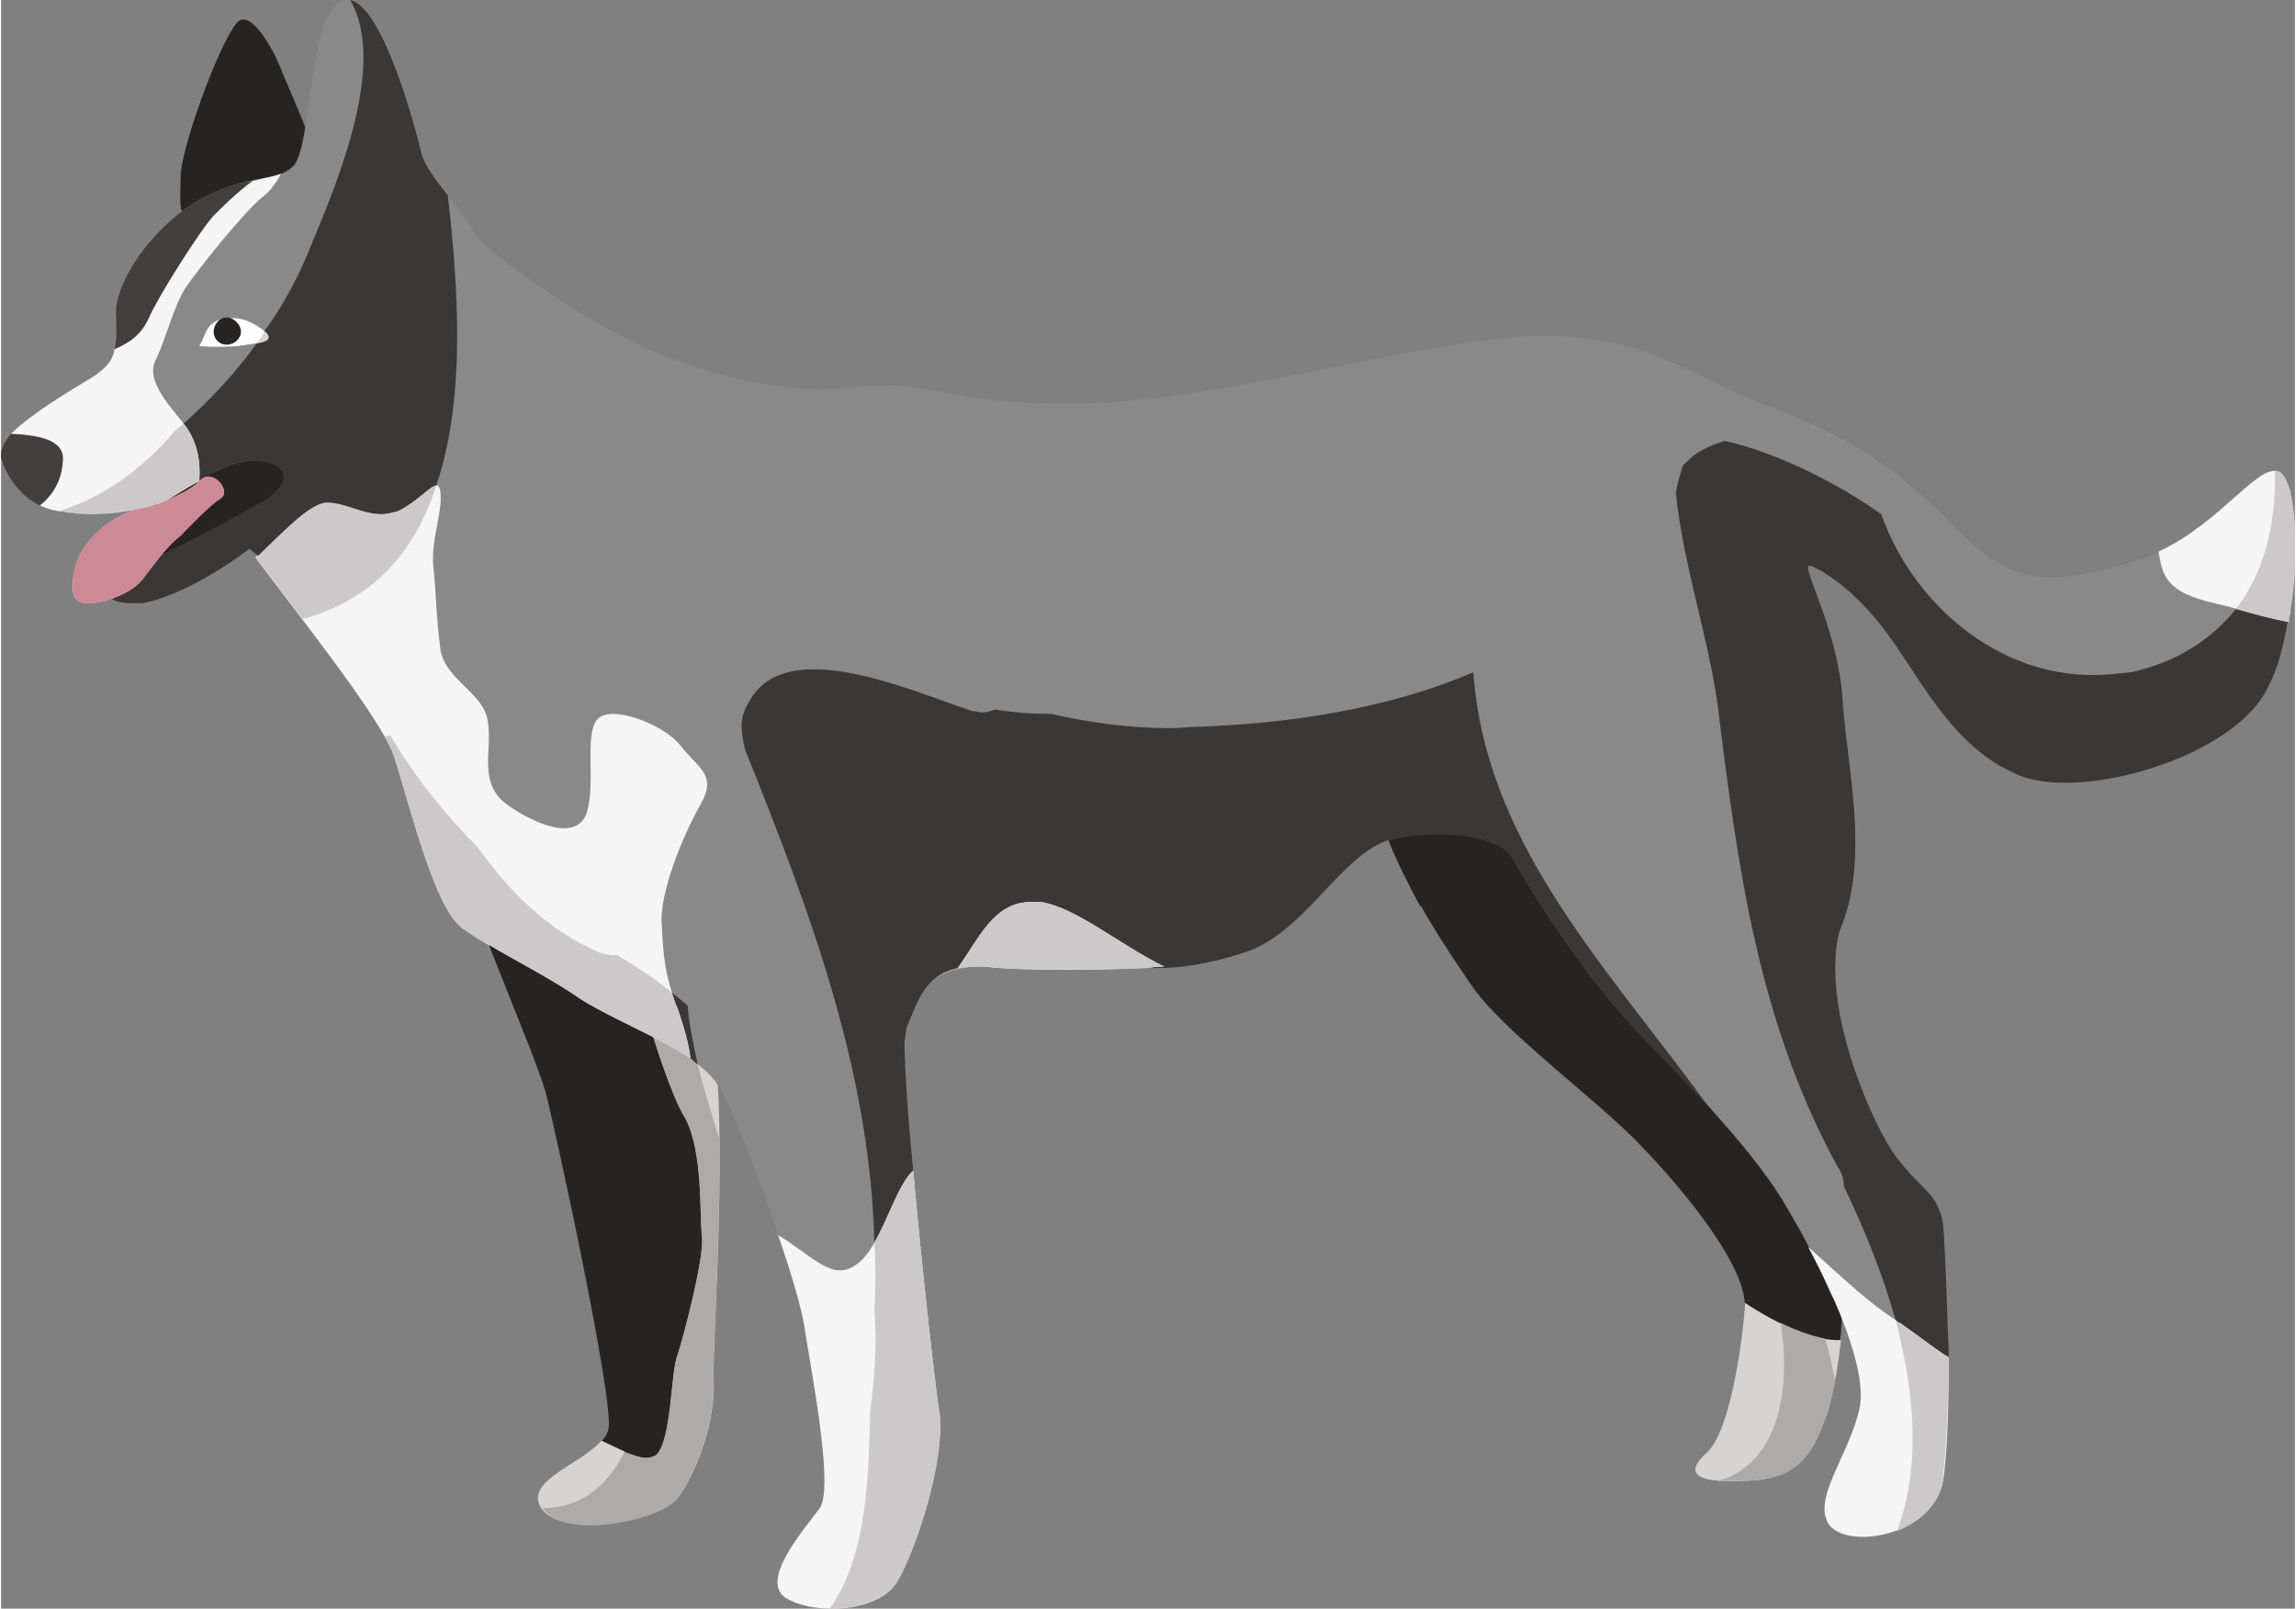 <?xml version="1.0" encoding="UTF-8"?>
<!DOCTYPE svg PUBLIC "-//W3C//DTD SVG 1.1//EN" "http://www.w3.org/Graphics/SVG/1.1/DTD/svg11.dtd">
<!-- Creator: CorelDRAW X7 -->
<svg xmlns="http://www.w3.org/2000/svg" xml:space="preserve" width="1383px" height="969px" version="1.1" shape-rendering="geometricPrecision" text-rendering="geometricPrecision" image-rendering="optimizeQuality" fill-rule="evenodd" clip-rule="evenodd"
viewBox="0 0 1597 1120"
 xmlns:xlink="http://www.w3.org/1999/xlink">
 <rect x="0" y="0" width="1597" height="1120" fill="#808080" stroke="none"/>
 <g id="Слой_x0020_1">
  <g id="_5603530608">
   <path fill="#252422" fill-rule="nonzero" d="M329 626c7,28 41,104 50,134 8,31 47,212 44,234 -1,8 -10,15 -20,21 -16,11 62,19 74,4 12,-15 36,-266 -15,-354 -29,-50 -135,-51 -133,-39z"/>
   <path fill="#D6D4D2" fill-rule="nonzero" d="M489 694c-6,-15 -25,-29 -47,-40 -2,36 23,105 34,124 13,24 10,68 12,84 1,16 -13,69 -17,81 -5,12 -4,60 -15,70 -7,6 -21,-2 -38,-10 -15,17 -54,28 -42,47 15,22 83,9 95,-7 12,-15 27,-54 25,-82 -1,-27 14,-219 -7,-267z"/>
   <path fill="#252422" fill-rule="nonzero" d="M125 328c-19,13 -45,69 -36,73 9,3 90,-26 106,-43 17,-17 26,-52 0,-56 -26,-3 -70,26 -70,26z"/>
   <path fill="#252422" fill-rule="nonzero" d="M958 542c-6,37 43,111 65,143 22,33 90,82 119,113 29,30 73,83 72,112 -2,29 64,48 65,35 4,-28 4,-60 -1,-91 -6,-46 -98,-213 -136,-262 -37,-50 -177,-91 -184,-50z"/>
   <path fill="#252422" fill-rule="nonzero" d="M164 16c-13,16 -39,88 -39,107 0,19 -4,34 19,38 23,3 80,-19 78,-38 -2,-19 -19,-55 -26,-72 -6,-17 -23,-46 -32,-35z"/>
   <path fill="#898989" fill-rule="nonzero" d="M173 382c4,5 19,12 25,19 0,0 70,-17 79,7 10,29 63,200 83,214 10,7 22,-3 35,-13 13,-11 28,-22 42,-12 15,10 4,118 24,129 17,9 32,19 39,31 11,18 34,79 48,124 6,17 95,10 89,-45 -6,-67 -10,-114 -6,-122 7,-16 11,-38 40,-41 4,0 41,-34 47,-34 59,7 67,34 81,35 26,1 51,-5 67,-11 41,-13 67,-68 100,-78 33,-9 77,-4 86,12 8,15 46,78 87,121 41,42 85,88 105,124 9,15 20,35 29,57 14,30 82,92 83,64 0,-46 -2,-97 -4,-111 -4,-22 -14,-22 -33,-47 -18,-26 -56,-113 -37,-162 19,-50 4,-108 0,-157 -4,-49 -31,-95 -22,-92 8,3 32,17 56,51 24,34 44,75 87,94 42,19 151,-10 175,-60 13,-26 19,-64 19,-95l0 -9c0,-23 -4,-42 -10,-46 -16,-10 -48,46 -102,62 -55,15 -81,22 -127,-26 -46,-48 -83,-65 -132,-84 -50,-18 -84,-54 -176,-46 -92,9 -210,46 -305,46 -95,0 -94,-18 -155,-11 -61,6 -128,-20 -158,-36 -31,-16 -93,-56 -103,-73 -10,-18 -32,-40 -36,-53 -3,-14 -28,-114 -54,-108 -26,7 -22,104 -36,116 -13,12 -29,4 -63,22 -34,19 -58,55 -60,77 -1,22 6,34 -17,48 -22,13 29,93 45,88 15,-5 44,-29 65,-30 22,-2 37,12 8,29 -29,17 -94,52 -107,47 -7,-2 -10,5 -6,11 3,7 12,14 30,12 34,-6 75,-38 75,-38z"/>
   <path fill="#F4ACBC" fill-rule="nonzero" d="M92 355c-23,9 -36,25 -40,38 -3,13 -5,25 6,27 11,1 31,-6 40,-16 8,-10 19,-25 27,-31 7,-7 20,-21 28,-26 8,-5 -5,-21 -14,-13 -14,14 -47,21 -47,21z"/>
   <path fill="#FEFEFE" fill-rule="nonzero" d="M138 241c5,-9 5,-17 17,-19 12,-2 20,2 29,9 8,7 -6,8 -20,10 -15,1 -26,0 -26,0z"/>
   <path fill="#252422" fill-rule="nonzero" d="M167 231c0,5 -5,9 -10,9 -5,0 -9,-4 -9,-9 0,-5 4,-10 9,-10 5,0 10,5 10,10z"/>
   <path fill="#D6D4D2" fill-rule="nonzero" d="M1214 907c0,1 0,2 0,3 -2,29 -11,87 -26,101 -15,13 -12,22 26,20 37,-1 47,-17 58,-49 4,-14 7,-31 9,-49 -19,1 -46,-12 -67,-26z"/>
   <path fill="#423F3E" fill-rule="nonzero" d="M43 322c2,-14 -12,-19 -36,-20 -5,6 -8,12 -7,17 4,13 13,26 27,33 10,-8 15,-18 16,-30z"/>
   <path fill="#F6F5F6" fill-rule="nonzero" d="M175 126c-11,8 -22,19 -27,24 -10,11 -39,57 -45,71 -5,11 -12,17 -24,22 -1,7 -5,13 -16,20 -15,9 -42,25 -56,39 24,1 38,6 36,20 -1,12 -6,22 -16,30 5,2 10,4 16,4 24,4 49,0 65,-5 7,-2 18,-9 30,-16 1,-13 -1,-27 -10,-39 -12,-15 -28,-32 -20,-46 7,-15 12,-36 20,-49 8,-12 39,-51 53,-63 7,-5 11,-12 14,-17 -6,2 -12,3 -20,5z"/>
   <path fill="#F6F5F6" fill-rule="nonzero" d="M460 644c-2,-22 15,-63 27,-84 12,-21 -2,-25 -14,-41 -12,-15 -49,-29 -58,-18 -9,11 -1,43 -7,64 -6,21 -35,10 -56,-5 -20,-15 -10,-37 -13,-57 -2,-20 -29,-29 -33,-50 -3,-22 -3,-39 -5,-58 -2,-19 6,-36 5,-51 -1,-16 -12,4 -30,12 -17,7 -33,-5 -49,-6 -12,-1 -33,23 -50,38 25,34 86,110 96,137 10,29 28,107 48,121 20,15 56,31 83,50 20,13 53,26 76,41 -1,-10 -4,-23 -9,-35 -9,-23 -10,-37 -11,-58z"/>
   <path fill="#F6F5F6" fill-rule="nonzero" d="M596 880c-17,13 -30,-5 -55,-20 9,26 16,50 18,62 5,33 21,113 11,128 -11,15 -43,51 -23,63 21,12 65,9 77,-12 12,-20 34,-85 29,-119 -3,-20 -12,-100 -18,-167 -14,12 -22,53 -39,65z"/>
   <path fill="#423F3E" fill-rule="nonzero" d="M103 221c6,-14 35,-60 45,-71 5,-5 16,-16 27,-24 -9,1 -20,4 -35,12 -34,19 -58,55 -60,77 0,12 1,21 -1,28 12,-5 19,-11 24,-22z"/>
   <path fill="#F6F5F6" fill-rule="nonzero" d="M666 674c5,-1 12,-1 19,-1 29,3 81,3 125,0 -31,-15 -61,-41 -86,-45 -31,-4 -42,24 -58,46z"/>
   <path fill="#F6F5F6" fill-rule="nonzero" d="M1587 329c-14,-9 -41,35 -85,55 3,16 4,28 39,36 22,5 38,11 51,13 4,-17 5,-34 5,-49l0 -8c0,-24 -4,-42 -10,-47z"/>
   <path fill="#F6F5F6" fill-rule="nonzero" d="M1258 868c20,37 41,86 36,112 -7,33 -34,64 -21,82 14,17 72,7 79,-31 3,-17 4,-52 4,-86 -10,-6 -21,-15 -34,-24 -22,-14 -35,-27 -64,-53z"/>
   <path fill="#D6D4D2" fill-rule="nonzero" d="M210 431c-13,-16 -24,-32 -33,-43l0 0c9,11 20,27 33,43 0,0 0,0 0,0zm-33 -43l2 -1c0,0 0,0 0,0 -1,0 -1,1 -2,1z"/>
   <path fill="#252422" fill-rule="nonzero" d="M112 386c4,-5 9,-10 13,-13 7,-7 20,-21 28,-26 6,-4 -1,-15 -8,-15 -1,0 -1,0 -2,0 10,-6 21,-11 30,-11 1,0 3,0 4,0 19,0 31,13 4,29 -17,9 -45,25 -69,36zm4 -38c7,-4 14,-9 22,-13l0 0c1,0 1,-1 1,-1 0,0 0,0 0,0 -6,6 -14,10 -23,14z"/>
   <path fill="#3A3735" fill-rule="nonzero" d="M91 420c-6,0 -11,-1 -14,-3 8,-3 16,-7 21,-13 4,-5 9,-12 14,-18 24,-11 52,-27 69,-36 27,-16 15,-29 -4,-29 -1,0 -3,0 -4,0 -9,0 -20,5 -30,11 -1,0 -3,1 -4,2 0,0 0,1 -1,1 1,-13 -1,-27 -10,-39 0,0 -1,-1 -1,-1 19,-17 36,-35 51,-56 7,-1 11,-3 6,-8 0,0 0,0 -1,0 14,-19 25,-40 34,-63 17,-41 52,-124 26,-168 24,5 47,95 50,108 2,7 10,18 18,28 7,62 13,140 -8,202 -4,0 -14,12 -27,18 -4,1 -8,2 -11,2 -14,0 -25,-8 -38,-8 0,0 0,0 0,0 -12,0 -32,22 -48,37 0,0 0,0 0,0l0 0c-3,-2 -5,-4 -6,-5l0 0c0,0 -41,32 -75,38l0 0c-3,0 -5,0 -7,0z"/>
   <path fill="#D6D4D2" fill-rule="nonzero" d="M59 420l0 0 0 0zm0 0c-1,0 -1,0 -1,0 -6,-1 -8,-6 -8,-12 0,6 2,11 8,12 0,0 0,0 1,0zm-10 -63l0 0zm0 0c-2,0 -4,0 -6,-1l0 0c2,1 4,1 6,1z"/>
   <path fill="#CC8A96" fill-rule="nonzero" d="M62 420c-1,0 -2,0 -3,0l0 0c0,0 0,0 0,0 -1,0 -1,0 -1,0 -6,-1 -8,-6 -8,-12 0,-4 1,-10 2,-15 4,-13 17,-29 40,-38 6,-1 11,-2 16,-4 2,0 5,-2 8,-3 9,-4 17,-8 23,-14 0,0 0,0 0,0 1,-1 3,-2 4,-2 1,0 1,0 2,0 7,0 14,11 8,15 -8,5 -21,19 -28,26 -4,3 -9,8 -13,13 -5,6 -10,13 -14,18 -5,6 -13,10 -21,13 0,0 0,0 0,0 -5,2 -11,3 -15,3z"/>
   <path fill="#D6D4D2" fill-rule="nonzero" d="M178 239c2,-3 4,-5 5,-8 1,0 1,0 1,0 5,5 1,7 -6,8z"/>
   <path fill="#CCC9CA" fill-rule="nonzero" d="M63 358c-5,0 -9,0 -14,-1l0 0c0,0 0,0 0,0 -2,0 -4,0 -6,-1l0 0c-1,0 -2,0 -3,0 32,-10 59,-30 81,-56 2,-2 4,-3 6,-5 0,0 1,1 1,1 9,12 11,26 10,39l0 0c-8,4 -15,9 -22,13 -3,1 -6,3 -8,3 -5,2 -10,3 -16,4 0,0 0,0 0,0l0 0c-9,2 -19,3 -29,3z"/>
   <path fill="#CCC9CA" fill-rule="nonzero" d="M210 431c-13,-16 -24,-32 -33,-43l0 0c1,0 1,-1 2,-1 16,-15 36,-37 48,-37 0,0 0,0 0,0 13,0 24,8 38,8 3,0 7,-1 11,-2 13,-6 23,-18 27,-18 -14,44 -42,79 -93,93l0 0z"/>
   <path fill="#D6D4D2" fill-rule="nonzero" d="M620 1106c2,-2 3,-3 4,-5 11,-18 30,-72 30,-108 0,36 -19,90 -30,108 -1,2 -2,3 -4,5zm585 -75c-3,0 -6,0 -9,0l0 0c3,0 6,0 9,0 3,0 6,0 9,0 37,-1 47,-17 58,-49 0,0 0,-1 0,-1 0,0 0,1 0,1 -11,32 -21,48 -58,49 -3,0 -6,0 -9,0zm-570 -216c-4,-42 -6,-73 -6,-90 0,17 2,48 6,90l0 0zm-6 -90c0,0 0,0 0,0 0,0 0,0 0,0zm2 -11l0 0 0 0zm0 0l0 0c0,0 0,0 0,0 0,0 0,0 0,0l0 0zm0 0c0,0 0,0 0,0 0,0 0,0 0,0zm0 0c7,-15 11,-35 35,-40 0,0 0,0 0,0 4,0 8,-1 12,-1 2,0 5,0 7,0 -2,0 -4,0 -6,0 -4,0 -7,0 -10,1 -27,4 -31,24 -38,40zm174 -40c-2,0 -4,0 -6,0l0 0c2,0 4,0 6,0 24,0 46,-6 61,-11 41,-13 67,-68 100,-78l0 0c-33,10 -59,65 -100,78 -15,5 -37,11 -61,11z"/>
   <path fill="#252422" fill-rule="nonzero" d="M1270 932c-10,-2 -21,-6 -31,-11 -2,-10 -5,-20 -8,-29 -16,-45 -60,-78 -91,-112 -43,-46 -81,-97 -124,-143 -5,-6 -11,-9 -17,-9 -4,0 -8,1 -11,3 -8,-15 -16,-31 -22,-46l0 0 0 0 0 0c11,-3 23,-4 35,-4 24,0 45,6 51,16 8,15 46,78 87,121 17,18 35,37 52,55 29,41 63,100 79,159z"/>
   <path fill="#3A3735" fill-rule="nonzero" d="M608 865c-3,-120 -45,-231 -90,-343 -2,-8 -3,-15 -2,-22 1,-4 2,-7 4,-10 9,-18 26,-24 46,-24 37,0 85,21 110,29 2,0 5,1 7,1 4,0 6,-1 9,-2 12,2 24,3 36,3 1,0 2,0 3,0 26,6 54,10 84,10 6,0 12,-1 18,-1 61,-2 132,-12 192,-38 8,115 87,199 156,292 3,4 6,8 10,13 -17,-18 -35,-37 -52,-55 -41,-43 -79,-106 -87,-121 -6,-10 -27,-16 -51,-16 -12,0 -24,1 -35,4l0 0c-33,10 -59,65 -100,78 -15,5 -37,11 -61,11 -2,0 -4,0 -6,0l0 0 0 0c4,-1 8,-1 11,-1 -31,-15 -61,-41 -86,-45 -2,0 -5,0 -7,0 -26,0 -36,25 -51,46 -24,5 -28,25 -35,40 0,0 0,0 0,0 0,0 0,0 0,0 0,0 0,0 0,0 0,0 0,0 0,0l0 0c0,0 0,0 0,0l0 0c-1,2 -1,6 -2,11 0,0 0,0 0,0 0,0 0,0 0,0 0,17 2,48 6,90 -10,9 -17,33 -27,50z"/>
   <path fill="#AEAAA8" fill-rule="nonzero" d="M1205 1031c-3,0 -6,0 -9,0 43,-13 50,-66 43,-110 10,5 21,9 31,11 3,10 5,20 7,30 -2,7 -3,13 -5,19 0,0 0,1 0,1 -11,32 -21,48 -58,49 -3,0 -6,0 -9,0z"/>
   <path fill="#CCC9CA" fill-rule="nonzero" d="M578 1120c0,0 -1,0 -1,0 26,-37 27,-92 28,-136 3,-24 5,-48 3,-72 1,-16 1,-32 0,-47 10,-17 17,-41 27,-50l0 0 0 0 0 0c6,67 15,147 18,167 1,3 1,7 1,11 0,36 -19,90 -30,108 -1,2 -2,3 -4,5 -9,9 -26,14 -42,14z"/>
   <path fill="#CCC9CA" fill-rule="nonzero" d="M741 675c-22,0 -42,0 -56,-2l0 0c0,0 0,0 0,0 -2,0 -5,0 -7,0 -4,0 -8,1 -12,1 0,0 0,0 0,0 15,-21 25,-46 51,-46 2,0 5,0 7,0 25,4 55,30 86,45 -3,0 -7,0 -11,1l0 0c-19,1 -39,1 -58,1z"/>
   <path fill="#D6D4D2" fill-rule="nonzero" d="M471 1043c0,0 0,0 0,0 11,-14 25,-50 25,-77 0,27 -14,63 -25,77 0,0 0,0 0,0zm25 -82l0 0 0 0zm-174 -314c0,0 0,0 0,0 0,0 0,0 0,0zm-1 0c0,0 0,0 0,0 0,0 0,0 0,0zm0 0c0,-1 0,-1 0,-1 -20,-14 -38,-92 -48,-121 -1,-3 -3,-7 -6,-12 0,0 0,0 0,0 3,5 5,9 6,12 10,29 28,107 48,121 0,0 0,0 0,1z"/>
   <path fill="#252422" fill-rule="nonzero" d="M449 1015c-4,0 -9,-2 -15,-4 15,-33 17,-80 17,-113 0,-72 -9,-127 -46,-174 -1,-6 -4,-12 -10,-17 -10,-7 -19,-15 -28,-22 -3,-2 -5,-4 -7,-6 -4,-3 -9,-6 -13,-9 -1,-1 -2,-1 -3,-2 -2,-3 -3,-7 -4,-10 20,12 44,24 64,38 13,8 32,17 50,26 8,25 16,47 22,56 13,24 10,68 12,84 1,16 -13,69 -17,81 -5,12 -4,60 -15,70 -2,1 -4,2 -7,2z"/>
   <path fill="#AEAAA8" fill-rule="nonzero" d="M410 1062c-15,0 -28,-4 -33,-12 28,0 46,-17 57,-39 6,2 11,4 15,4 3,0 5,-1 7,-2 11,-10 10,-58 15,-70 4,-12 18,-65 17,-81 -2,-16 1,-60 -12,-84 -6,-9 -14,-31 -22,-56 9,5 18,10 26,15 0,0 0,0 0,0 2,1 3,3 5,4 4,17 10,35 15,52 1,70 -5,151 -4,168l0 0c0,0 0,0 0,0 0,2 0,3 0,5 0,27 -14,63 -25,77 0,0 0,0 0,0 -8,10 -37,19 -61,19z"/>
   <path fill="#3A3735" fill-rule="nonzero" d="M485 741c-2,-1 -3,-3 -5,-4 -1,-10 -5,-23 -9,-35 -2,-4 -3,-8 -4,-11 4,3 7,6 11,9 1,14 4,27 7,41z"/>
   <path fill="#CCC9CA" fill-rule="nonzero" d="M480 737c-8,-5 -17,-10 -26,-15 -18,-9 -37,-18 -50,-26 -20,-14 -44,-26 -64,-38 0,0 0,0 0,0 -7,-4 -13,-8 -18,-11 0,0 0,0 0,0 -1,0 -1,0 -1,0 0,0 0,0 0,0 0,0 0,0 0,0 0,-1 0,-1 0,-1 -20,-14 -38,-92 -48,-121 -1,-3 -3,-7 -6,-12 1,0 3,-1 4,-1 17,29 38,55 61,78 22,31 48,57 84,73 3,1 7,2 11,2 0,0 1,0 2,0 13,8 26,16 38,26 1,3 2,7 4,11 4,12 8,25 9,35 0,0 0,0 0,0z"/>
   <path fill="#D6D4D2" fill-rule="nonzero" d="M1352 1032c0,0 0,0 0,0 0,0 0,0 0,0zm0 -1c0,-1 0,-2 0,-4 0,2 0,3 0,4zm0 -4c0,0 0,0 0,0 0,0 0,0 0,0zm4 -82c0,0 0,0 0,0l0 0 0 0zm-1 -31c0,0 0,0 0,0 0,0 0,0 0,0zm0 0c-1,-28 -2,-53 -3,-62 1,9 2,34 3,62zm232 -585c0,0 0,0 0,0 0,0 0,0 0,0 0,0 0,0 0,0 0,0 0,0 0,0z"/>
   <path fill="#3A3735" fill-rule="nonzero" d="M1356 945c-10,-6 -21,-15 -34,-24 -1,0 -2,-1 -3,-2 -9,-32 -22,-64 -36,-93 0,-4 -1,-9 -4,-13 -56,-102 -70,-210 -84,-323 -7,-49 -24,-97 -29,-147l0 0c1,-6 3,-13 5,-19 3,-3 5,-5 9,-8 6,-4 13,-7 20,-9 37,8 81,31 109,51 22,62 80,112 147,112 9,0 18,-1 27,-2 32,-7 56,-23 73,-44 14,4 26,7 36,9 -3,17 -7,33 -14,46l0 0c-19,39 -91,66 -141,66 -14,0 -25,-2 -34,-6 -43,-19 -63,-60 -87,-94 -24,-34 -48,-48 -56,-51 -1,0 -1,0 -1,0 -1,0 -1,0 -1,1 0,8 21,48 24,91 2,31 9,66 9,100 0,19 -2,39 -9,57 -4,9 -5,20 -5,32 0,48 27,109 42,130 19,25 29,25 33,47l0 0c1,9 2,34 3,62 0,0 0,0 0,0 0,0 0,0 0,0 0,10 1,21 1,31l0 0zm236 -512l0 0c1,0 1,0 1,-1 0,1 0,1 -1,1zm-5 -104c0,0 0,0 0,0 0,0 0,0 0,0 0,0 0,0 0,0zm0 0c0,0 0,0 0,0l0 0c0,0 0,0 0,0zm0 0c0,0 0,0 0,0 0,0 0,0 0,0z"/>
   <path fill="#CCC9CA" fill-rule="nonzero" d="M1592 433l0 0 0 0 0 0c-10,-2 -22,-5 -36,-9 20,-26 28,-60 27,-96l0 0 0 0 1 0c1,0 2,1 3,1 0,0 0,0 0,0l0 0c0,0 0,0 0,0 0,0 0,0 0,0 0,0 0,0 0,0 1,1 2,2 2,3l1 1c0,1 1,2 1,3l1 1c1,2 1,3 2,5l0 2c0,1 1,3 1,5l0 2c1,2 1,4 1,6l0 2c1,3 1,6 1,8l0 3c0,2 0,4 0,7l0 1 0 0 0 0 0 0 0 0 0 0 0 0 0 4 0 0 0 0c0,2 0,4 0,6l0 2c0,3 0,6 0,10 0,1 0,2 -1,3 0,3 0,5 0,7 0,2 -1,3 -1,4 0,3 0,6 -1,9 0,1 0,2 0,4 -1,2 -1,4 -1,5 0,1 0,1 -1,1z"/>
   <path fill="#CCC9CA" fill-rule="nonzero" d="M1320 1066c17,-46 12,-97 -1,-147 1,1 2,2 3,2 13,9 24,18 34,24 0,0 0,0 0,0l0 0c0,2 0,4 0,7l0 3c0,2 0,4 0,6l0 2 0 0c-1,26 -2,49 -4,64 0,0 0,0 0,0 0,0 0,0 0,0 0,2 0,3 0,4 0,0 0,0 0,0l0 0c0,1 0,1 0,1 0,0 0,0 0,0 -4,17 -17,28 -32,34z"/>
  </g>
 </g>
</svg>
